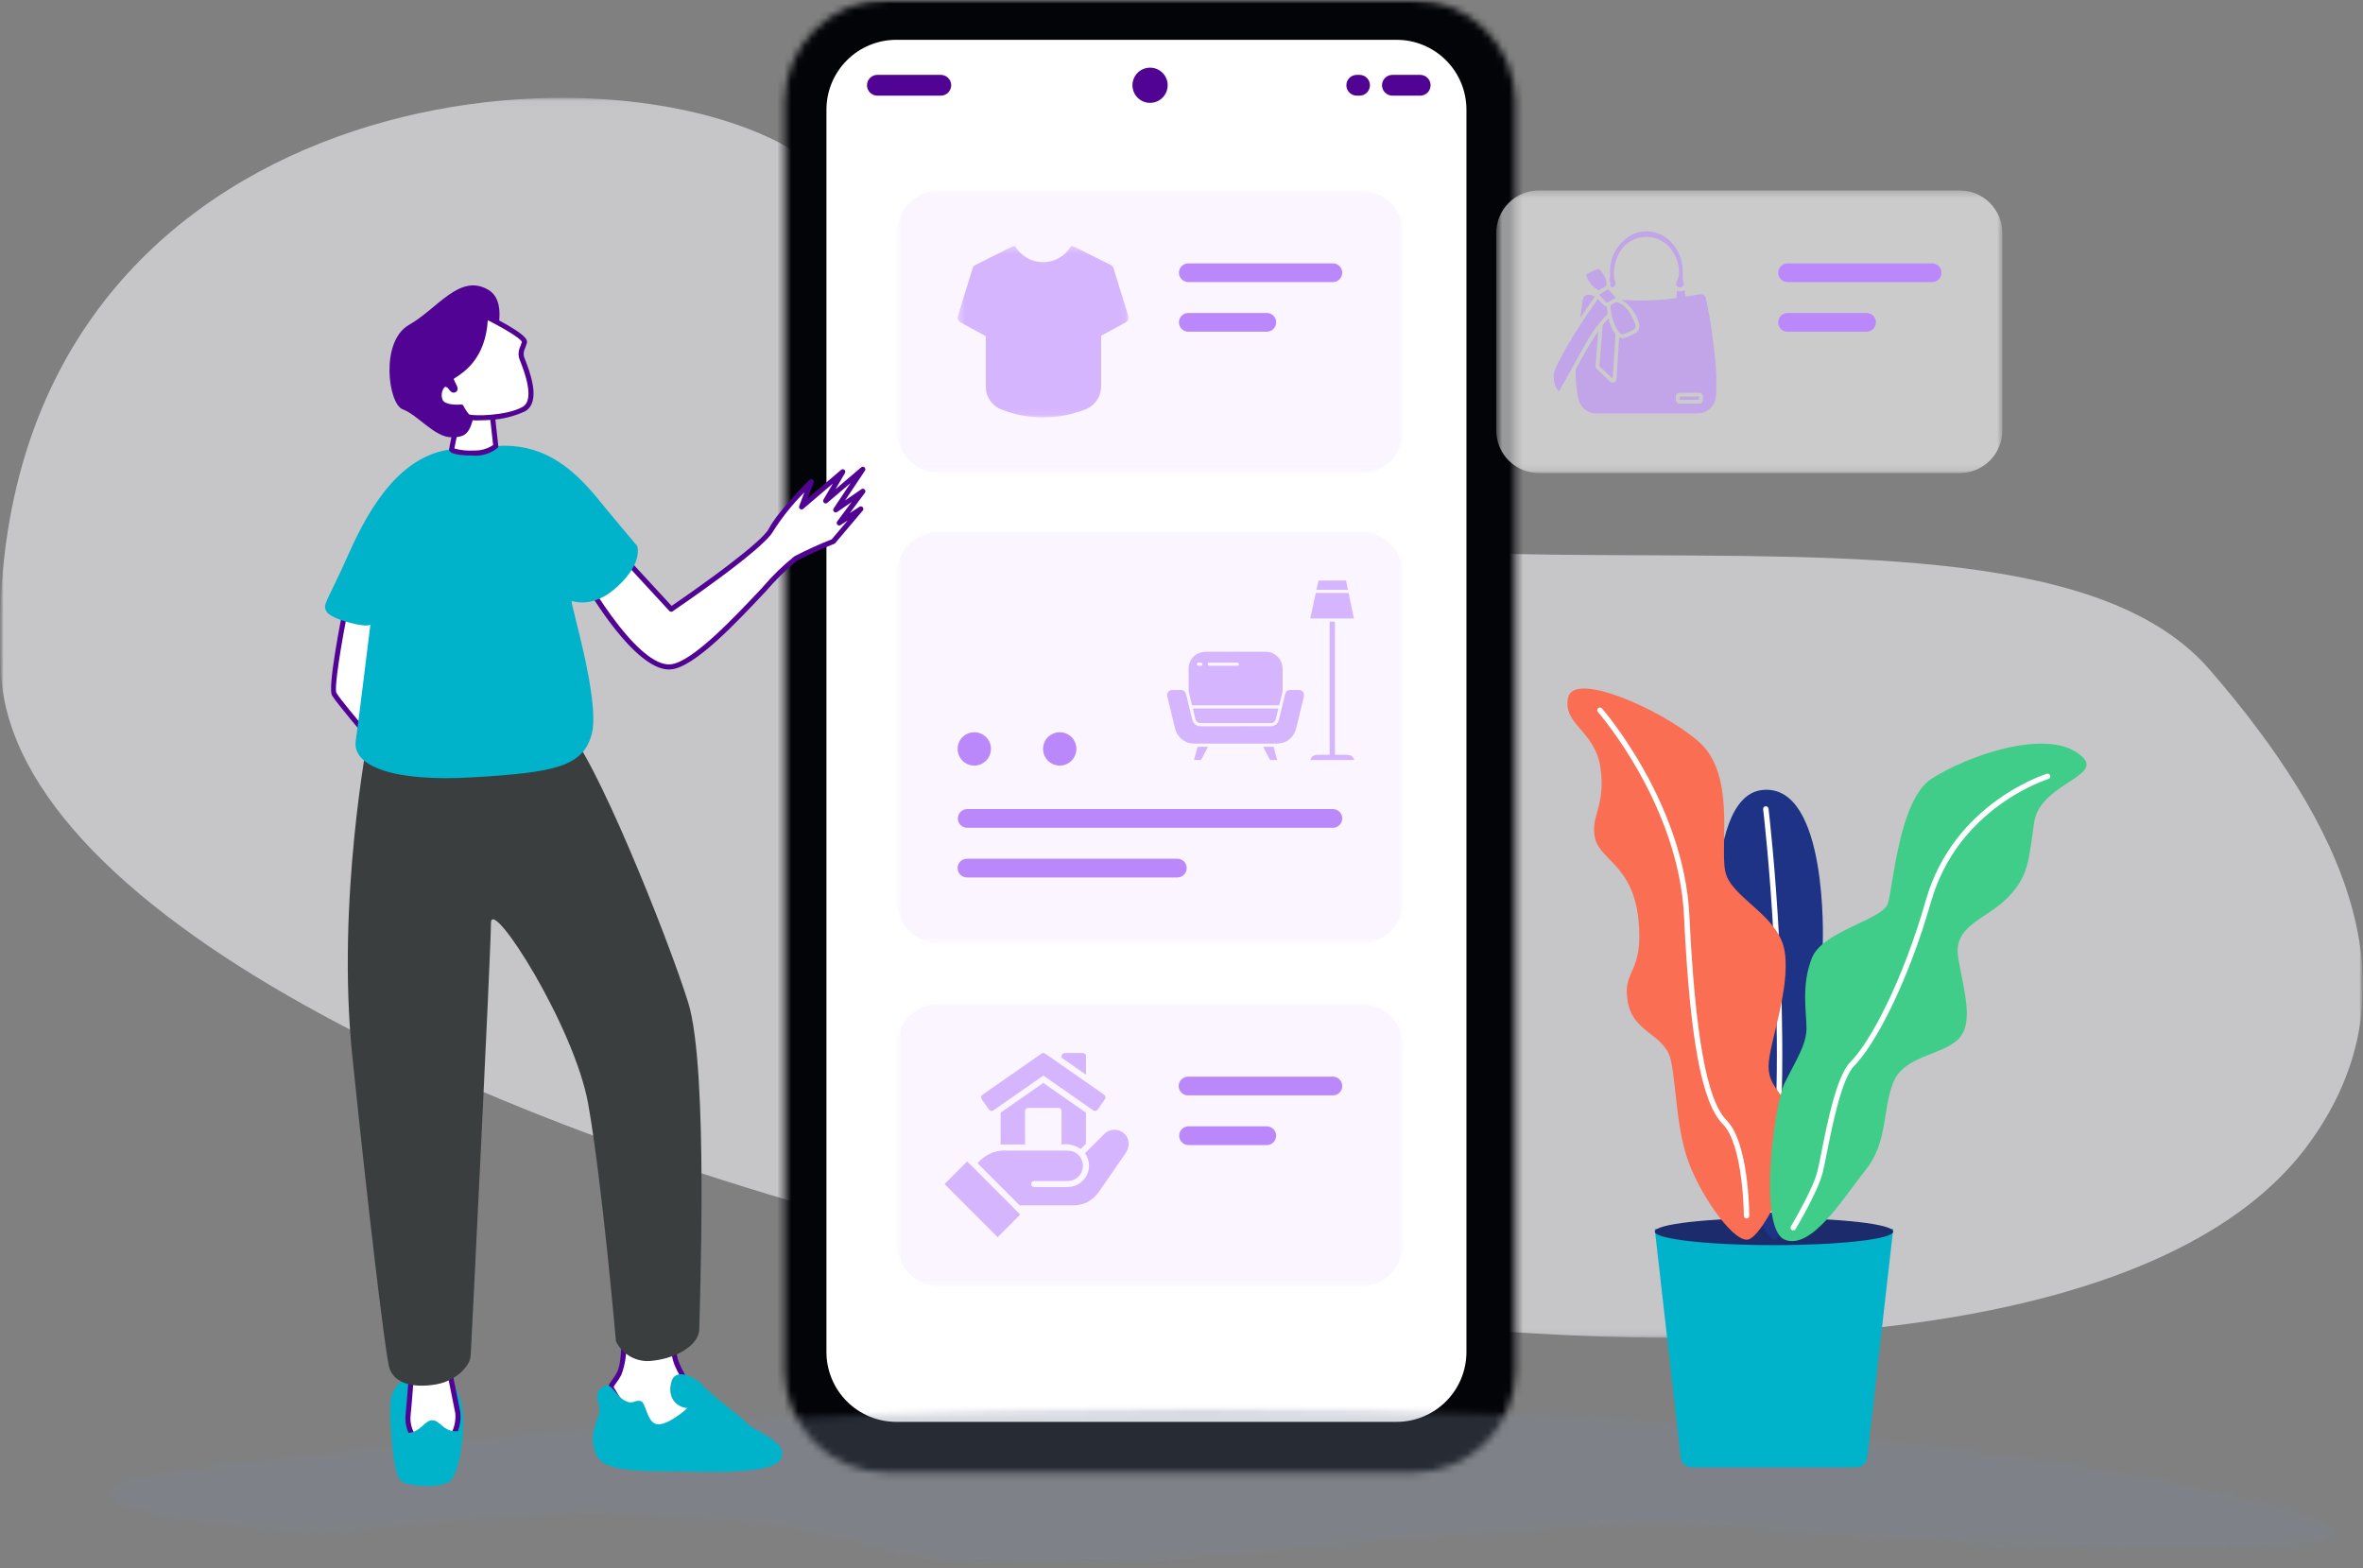 <svg width="339" height="225" viewBox="0 0 339 225" fill="none" xmlns="http://www.w3.org/2000/svg">
    <rect x="0" y="0" width="339" height="225" fill="#808080" stroke="none"/>
    <g clip-path="url(#clip0_3_4577)">
        <mask id="mask0_3_4577" style="mask-type:luminance" maskUnits="userSpaceOnUse" x="0" y="0"
            width="339" height="225">
            <path d="M339 0H0V224.415H339V0Z" fill="white" />
        </mask>
        <g mask="url(#mask0_3_4577)">
            <mask id="mask1_3_4577" style="mask-type:luminance" maskUnits="userSpaceOnUse" x="0"
                y="0" width="339" height="225">
                <path d="M338.999 0H0V224.415H338.999V0Z" fill="white" />
            </mask>
            <g mask="url(#mask1_3_4577)">
                <g opacity="0.59">
                    <mask id="mask2_3_4577" style="mask-type:luminance" maskUnits="userSpaceOnUse"
                        x="0" y="14" width="339" height="178">
                        <path d="M339 14.037H0V191.935H339V14.037Z" fill="white" />
                    </mask>
                    <g mask="url(#mask2_3_4577)">
                        <path
                            d="M0.133 96.449C-3.737 16.849 77.542 4.242 110.639 19.88C124.894 26.615 119.239 40.88 133.482 56.18C174.154 99.855 287.263 61.753 316.982 96.058C336.246 118.292 347.37 141.942 331.241 164.076C282.835 230.507 3.521 166.114 0.133 96.449Z"
                            fill="#F6F5FA" />
                    </g>
                </g>
            </g>
            <mask id="mask3_3_4577" style="mask-type:luminance" maskUnits="userSpaceOnUse" x="112"
                y="0" width="106" height="212">
                <path
                    d="M127.208 3.42052e-08C125.287 -0 123.386 0.378 121.611 1.113C119.837 1.848 118.225 2.925 116.867 4.283C115.509 5.641 114.431 7.254 113.697 9.028C112.962 10.803 112.584 12.704 112.584 14.625V196.633C112.584 200.512 114.125 204.231 116.867 206.974C119.61 209.716 123.329 211.257 127.208 211.257H202.769C204.69 211.258 206.591 210.88 208.366 210.145C210.14 209.41 211.753 208.333 213.111 206.975C214.469 205.617 215.546 204.004 216.281 202.23C217.016 200.455 217.394 198.554 217.393 196.633V14.624C217.393 10.745 215.852 7.026 213.11 4.283C210.367 1.541 206.647 3.42052e-08 202.769 3.42052e-08H127.208Z"
                    fill="white" />
            </mask>
            <g mask="url(#mask3_3_4577)">
                <path
                    d="M168.593 -52.187L7.204 98.384L161.298 263.549L322.687 112.978L168.593 -52.187Z"
                    fill="url(#paint0_linear_3_4577)" />
            </g>
            <mask id="mask4_3_4577" style="mask-type:luminance" maskUnits="userSpaceOnUse" x="0"
                y="0" width="339" height="225">
                <path d="M338.999 0H0V224.415H338.999V0Z" fill="white" />
            </mask>
            <g mask="url(#mask4_3_4577)">
                <path
                    d="M200.357 5.712H128.583C127.267 5.712 125.964 5.971 124.748 6.475C123.532 6.978 122.428 7.716 121.497 8.647C120.567 9.577 119.829 10.682 119.325 11.898C118.822 13.114 118.563 14.417 118.563 15.733V193.973C118.563 195.289 118.822 196.592 119.326 197.808C119.829 199.024 120.567 200.128 121.498 201.059C122.428 201.989 123.533 202.727 124.749 203.231C125.965 203.734 127.268 203.993 128.584 203.993H200.358C201.674 203.993 202.977 203.734 204.193 203.23C205.409 202.727 206.513 201.989 207.444 201.058C208.374 200.128 209.112 199.023 209.616 197.807C210.119 196.591 210.378 195.288 210.378 193.972V15.732C210.378 14.416 210.119 13.113 209.615 11.897C209.112 10.681 208.374 9.577 207.443 8.646C206.513 7.716 205.408 6.978 204.192 6.474C202.976 5.971 201.673 5.712 200.357 5.712Z"
                    fill="white" />
                <path
                    d="M134.97 13.723H125.87C125.475 13.723 125.095 13.566 124.816 13.286C124.536 13.007 124.379 12.627 124.379 12.232C124.379 11.837 124.536 11.457 124.816 11.178C125.095 10.898 125.475 10.741 125.87 10.741H134.97C135.365 10.741 135.745 10.898 136.024 11.178C136.304 11.457 136.461 11.837 136.461 12.232C136.461 12.627 136.304 13.007 136.024 13.286C135.745 13.566 135.365 13.723 134.97 13.723Z"
                    fill="#510394" />
                <path
                    d="M195.043 13.723H194.643C194.248 13.723 193.868 13.566 193.589 13.286C193.309 13.007 193.152 12.627 193.152 12.232C193.152 11.837 193.309 11.457 193.589 11.178C193.868 10.898 194.248 10.741 194.643 10.741H195.043C195.438 10.741 195.818 10.898 196.097 11.178C196.377 11.457 196.534 11.837 196.534 12.232C196.534 12.627 196.377 13.007 196.097 13.286C195.818 13.566 195.438 13.723 195.043 13.723Z"
                    fill="#510394" />
                <path
                    d="M203.744 13.723H199.757C199.362 13.723 198.982 13.566 198.703 13.286C198.423 13.007 198.266 12.627 198.266 12.232C198.266 11.837 198.423 11.457 198.703 11.178C198.982 10.898 199.362 10.741 199.757 10.741H203.744C204.139 10.741 204.519 10.898 204.798 11.178C205.078 11.457 205.235 11.837 205.235 12.232C205.235 12.627 205.078 13.007 204.798 13.286C204.519 13.566 204.139 13.723 203.744 13.723Z"
                    fill="#510394" />
                <path
                    d="M167.517 12.232C167.517 12.732 167.369 13.221 167.091 13.636C166.813 14.052 166.418 14.376 165.956 14.568C165.494 14.759 164.986 14.809 164.496 14.711C164.005 14.614 163.555 14.373 163.201 14.02C162.848 13.666 162.607 13.216 162.51 12.725C162.412 12.235 162.462 11.726 162.653 11.265C162.845 10.803 163.169 10.408 163.585 10.13C164 9.852 164.489 9.704 164.989 9.704C165.321 9.704 165.65 9.769 165.956 9.896C166.263 10.024 166.542 10.21 166.777 10.444C167.011 10.679 167.198 10.958 167.325 11.265C167.452 11.571 167.517 11.9 167.517 12.232Z"
                    fill="#510394" />
                <g opacity="0.3">
                    <mask id="mask5_3_4577" style="mask-type:luminance" maskUnits="userSpaceOnUse"
                        x="15" y="202" width="320" height="23">
                        <path d="M334.852 202.004H15.417V224.415H334.852V202.004Z" fill="white" />
                    </mask>
                    <g mask="url(#mask5_3_4577)">
                        <mask id="mask6_3_4577" style="mask-type:luminance"
                            maskUnits="userSpaceOnUse" x="15" y="202" width="320" height="23">
                            <path
                                d="M31.056 210.412C25.121 211.106 15.478 212.378 15.417 214.212C15.361 215.866 23.126 217.221 25.843 217.695C56.921 223.119 63.671 214.025 104.792 217.951C126.359 220.01 123.105 223.425 142.232 224.284C168.402 225.459 208.288 218.324 241.003 218.645C254.961 218.782 255.181 219.938 274.177 220.862C281.639 221.225 333.909 223.712 334.839 219.912C335.007 219.225 333.747 217.312 311.139 212.629C311.139 212.629 203.224 190.279 31.052 210.413"
                                fill="white" />
                        </mask>
                        <g mask="url(#mask6_3_4577)">
                            <path d="M335.007 190.278H15.361V225.459H335.007V190.278Z"
                                fill="url(#paint1_linear_3_4577)" />
                        </g>
                    </g>
                </g>
                <path
                    d="M89.477 192.586C89.477 192.586 89.559 195.686 88.823 197.08C88.087 198.474 87.434 198.755 87.761 199.245C88.088 199.735 91.219 205.845 94.324 205.272C95.549 204.937 96.687 204.343 97.662 203.529C98.636 202.715 99.424 201.701 99.971 200.555C100.053 199.861 96.465 196.501 96.707 193.444C96.807 192.144 89.477 192.586 89.477 192.586Z"
                    fill="white" />
                <path
                    d="M93.906 205.672C92.006 205.672 89.906 203.679 87.629 199.737C87.546 199.593 87.488 199.492 87.457 199.445C87.117 198.935 87.413 198.532 87.757 198.066C88.036 197.7 88.285 197.313 88.502 196.907C89.184 195.619 89.114 192.623 89.113 192.593C89.111 192.499 89.145 192.407 89.209 192.337C89.272 192.268 89.361 192.226 89.455 192.22C90.515 192.155 95.855 191.886 96.855 192.9C96.931 192.973 96.991 193.062 97.028 193.16C97.066 193.259 97.082 193.365 97.074 193.47C96.922 195.392 98.432 197.504 99.432 198.902C100.089 199.821 100.378 200.242 100.332 200.595C100.221 201.538 97.532 205.049 94.389 205.627C94.23 205.656 94.068 205.671 93.906 205.671M89.843 192.927C89.893 194.399 89.655 195.866 89.143 197.247C88.91 197.684 88.642 198.101 88.343 198.496C88.021 198.934 88.019 198.973 88.064 199.04C88.109 199.107 88.164 199.208 88.264 199.372C89.843 202.112 92.164 205.296 94.264 204.91C97.125 204.383 99.5 201.153 99.613 200.526C99.397 200.101 99.138 199.699 98.842 199.326C97.781 197.842 96.177 195.6 96.351 193.412C96.126 192.98 93.131 192.754 89.851 192.927"
                    fill="#510394" />
                <path
                    d="M61.627 196.408C59.142 196.494 56.321 198.632 56.05 200.74C55.779 202.848 56.275 211.749 57.626 212.559C58.977 213.369 63.194 213.478 64.492 212.559C65.79 211.64 66.66 206.197 66.439 203.02C66.218 199.843 64.384 196.313 61.627 196.408Z"
                    fill="#00B2CA" />
                <path
                    d="M59.021 197.238C59.021 197.238 58.744 201.113 58.537 203.051C58.33 204.989 59.575 207.895 62.481 207.618C65.387 207.341 65.891 203.763 65.681 202.667C65.311 200.773 64.422 196.408 64.422 196.408L59.021 197.238Z"
                    fill="white" />
                <path
                    d="M62.103 208.001C61.619 208.007 61.139 207.915 60.692 207.73C60.245 207.545 59.841 207.271 59.503 206.925C59.021 206.402 58.654 205.783 58.425 205.11C58.197 204.436 58.113 203.721 58.178 203.013C58.378 201.104 58.659 197.252 58.661 197.213C58.667 197.131 58.7 197.053 58.757 196.992C58.812 196.931 58.887 196.891 58.969 196.879L64.369 196.049C64.461 196.035 64.556 196.056 64.633 196.11C64.709 196.163 64.763 196.244 64.781 196.336C64.79 196.38 65.675 200.724 66.04 202.598C66.2 203.994 65.844 205.401 65.04 206.553C64.749 206.96 64.373 207.298 63.938 207.545C63.503 207.791 63.019 207.94 62.521 207.981C62.382 207.994 62.244 208.001 62.109 208.001M59.363 197.559C59.294 198.497 59.071 201.481 58.899 203.095C58.843 203.696 58.913 204.303 59.105 204.875C59.298 205.447 59.609 205.973 60.017 206.418C60.329 206.737 60.71 206.98 61.132 207.126C61.554 207.272 62.004 207.319 62.446 207.261C62.842 207.227 63.226 207.108 63.571 206.911C63.917 206.715 64.215 206.445 64.446 206.122C65.123 205.132 65.431 203.936 65.315 202.742C65.01 201.178 64.343 197.89 64.126 196.826L59.363 197.559Z"
                    fill="#510394" />
                <path
                    d="M52.819 105.629C52.819 105.629 48.249 129.187 50.533 151.401C52.817 173.615 55.162 193.124 55.78 195.949C56.398 198.774 59.841 199.127 62.666 198.597C65.491 198.067 67.433 195.949 67.521 194.536C67.609 193.123 70.432 136.398 70.432 132.436C70.432 128.474 82.388 147.209 84.38 158.368C86.372 169.527 88.365 192.442 88.365 192.442C88.829 193.39 89.579 194.168 90.508 194.668C91.437 195.169 92.499 195.366 93.546 195.232C97.332 194.832 100.321 192.841 100.321 190.649C100.321 188.457 101.716 153.387 98.727 143.822C95.738 134.257 84.978 107.556 81.192 104.567C77.406 101.578 52.82 105.624 52.82 105.624"
                    fill="#3A3E3F" />
                <path
                    d="M49.752 86.525C49.752 86.525 47.315 98.475 47.944 99.575C48.573 100.675 52.818 105.628 52.818 105.628L55.805 87.468L49.752 86.525Z"
                    fill="white" />
                <path
                    d="M52.819 105.993C52.767 105.993 52.715 105.982 52.667 105.96C52.62 105.938 52.577 105.906 52.543 105.866C52.369 105.666 48.268 100.874 47.629 99.756C46.99 98.638 48.818 89.287 49.397 86.456C49.416 86.364 49.469 86.283 49.546 86.23C49.623 86.176 49.717 86.154 49.81 86.169L55.863 87.112C55.91 87.12 55.956 87.137 55.996 87.162C56.037 87.187 56.072 87.221 56.1 87.259C56.128 87.298 56.148 87.342 56.158 87.389C56.169 87.436 56.171 87.484 56.163 87.531L53.176 105.691C53.165 105.759 53.134 105.823 53.088 105.875C53.042 105.926 52.982 105.963 52.915 105.982C52.883 105.991 52.849 105.996 52.815 105.996M50.037 86.942C48.893 92.605 47.927 98.731 48.258 99.4C48.734 100.233 51.441 103.452 52.583 104.8L55.383 87.777L50.037 86.942Z"
                    fill="#510394" />
                <path
                    d="M89.457 79.994L96.292 87.405C96.292 87.405 109.243 78.627 110.613 76.034C111.983 73.441 116.369 69.127 116.369 69.127L115.002 72.727L120.902 67.691L118.456 71.864L123.78 67.331L119.895 73.159L123.78 70.497L120.398 75.03L123.492 73.015L119.535 77.692C117.692 78.409 115.889 79.225 114.135 80.138C111.905 81.361 101.041 95.247 96.22 95.679C91.399 96.111 84.42 84.023 84.42 84.023L89.457 79.994Z"
                    fill="white" />
                <path
                    d="M95.972 96.053C91.005 96.053 84.39 84.697 84.105 84.204C84.061 84.129 84.046 84.04 84.063 83.954C84.079 83.869 84.125 83.791 84.193 83.737L89.23 79.708C89.302 79.65 89.393 79.622 89.485 79.629C89.577 79.636 89.662 79.677 89.725 79.745L96.348 86.925C100.871 83.847 109.261 77.812 110.289 75.865C111.667 73.255 115.93 69.046 116.112 68.865C116.171 68.804 116.249 68.765 116.333 68.755C116.417 68.746 116.502 68.765 116.573 68.811C116.644 68.858 116.697 68.927 116.722 69.008C116.747 69.088 116.744 69.175 116.712 69.254L115.85 71.522L120.668 67.409C120.733 67.353 120.817 67.321 120.903 67.321C120.989 67.32 121.073 67.35 121.139 67.406C121.205 67.461 121.25 67.538 121.264 67.623C121.279 67.708 121.263 67.796 121.219 67.87L119.861 70.187L123.547 67.049C123.614 66.992 123.699 66.961 123.787 66.962C123.875 66.963 123.959 66.996 124.025 67.054C124.091 67.112 124.133 67.192 124.144 67.279C124.155 67.367 124.135 67.455 124.086 67.528L121.245 71.79L123.578 70.19C123.649 70.139 123.736 70.116 123.823 70.124C123.909 70.132 123.991 70.171 124.051 70.234C124.112 70.296 124.148 70.379 124.153 70.466C124.158 70.553 124.131 70.639 124.078 70.708L121.919 73.608L123.301 72.708C123.374 72.661 123.462 72.641 123.548 72.653C123.635 72.665 123.714 72.708 123.771 72.773C123.829 72.839 123.861 72.922 123.862 73.01C123.863 73.097 123.833 73.181 123.777 73.248L119.82 77.925C119.78 77.97 119.73 78.004 119.673 78.025C117.847 78.737 116.06 79.546 114.321 80.451C112.723 81.776 111.241 83.234 109.891 84.811C105.559 89.421 99.626 95.734 96.264 96.035C96.171 96.043 96.077 96.047 95.983 96.047M84.895 84.109C86.081 86.081 87.386 87.979 88.803 89.792C91.792 93.57 94.346 95.484 96.188 95.315C99.275 95.039 105.338 88.587 109.35 84.315C110.739 82.671 112.283 81.164 113.961 79.815C115.7 78.908 117.487 78.096 119.314 77.382L121.608 74.67L120.594 75.33C120.522 75.377 120.436 75.398 120.351 75.388C120.266 75.377 120.187 75.338 120.128 75.275C120.07 75.213 120.035 75.131 120.03 75.046C120.026 74.96 120.051 74.876 120.103 74.807L122.173 72.032L120.097 73.455C120.027 73.502 119.944 73.524 119.86 73.516C119.776 73.508 119.698 73.472 119.638 73.413C119.578 73.354 119.54 73.276 119.531 73.193C119.522 73.109 119.542 73.025 119.588 72.955L122.027 69.296L118.688 72.139C118.623 72.195 118.539 72.227 118.453 72.227C118.367 72.228 118.283 72.198 118.217 72.142C118.15 72.087 118.106 72.01 118.092 71.925C118.077 71.84 118.093 71.752 118.137 71.678L119.491 69.368L115.234 73.002C115.173 73.055 115.095 73.085 115.014 73.089C114.934 73.093 114.854 73.07 114.788 73.023C114.721 72.977 114.673 72.909 114.649 72.832C114.625 72.755 114.628 72.672 114.657 72.596L115.403 70.634C113.711 72.32 112.212 74.189 110.931 76.205C109.537 78.845 97.031 87.344 96.495 87.705C96.423 87.754 96.336 87.775 96.249 87.766C96.162 87.756 96.082 87.715 96.023 87.651L89.418 80.49L84.895 84.109Z"
                    fill="#510394" />
                <path
                    d="M64.791 64.457C57.673 65.319 53.232 72.235 50.034 79.431C46.836 86.627 46.234 86.631 46.834 87.731C47.434 88.831 52.434 90.131 53.134 89.631C53.134 89.631 51.534 102.723 51.034 106.32C50.534 109.917 56.401 112.22 67.958 111.52C79.515 110.82 83.713 110.02 84.912 105.22C86.111 100.42 81.712 86.232 82.012 86.232C82.312 86.232 85.112 87.432 88.712 84.032C92.312 80.632 91.412 78.332 91.412 78.332C91.412 78.332 87.742 73.996 85.912 71.732C81.757 66.591 77.459 63.538 71.126 63.996L64.791 64.457Z"
                    fill="#00B2CA" />
                <path
                    d="M70.438 57.822L71.125 64.003C70.219 64.72 69.078 65.074 67.925 64.995C65.712 64.995 64.796 64.695 64.796 64.461C64.796 64.227 66.322 57.135 66.322 57.135L70.438 57.822Z"
                    fill="white" />
                <path
                    d="M67.92 65.359C64.427 65.359 64.427 64.683 64.427 64.459C64.427 64.235 65.388 59.721 65.961 57.059C65.981 56.968 66.035 56.887 66.112 56.834C66.19 56.782 66.285 56.761 66.377 56.776L70.498 57.463C70.576 57.477 70.647 57.515 70.701 57.572C70.755 57.63 70.789 57.704 70.798 57.782L71.485 63.963C71.492 64.017 71.487 64.073 71.469 64.124C71.452 64.177 71.423 64.224 71.385 64.263C70.411 65.053 69.174 65.446 67.923 65.363M65.181 64.342C66.072 64.593 66.999 64.692 67.923 64.634C68.923 64.678 69.911 64.404 70.744 63.85L70.109 58.138L66.603 57.554C66.061 60.076 65.323 63.554 65.181 64.341"
                    fill="#510394" />
                <path
                    d="M68.131 59.089C67.419 62.054 67.012 62.776 64.676 62.733C62.34 62.69 59.857 59.482 57.776 58.727C55.695 57.972 54.5 48.995 58.665 46.619C62.83 44.243 65.931 39.184 70.04 41.569C74.149 43.954 69.249 53.686 68.412 54.587C67.575 55.488 68.126 59.087 68.126 59.087"
                    fill="#510394" />
                <path
                    d="M69.64 45.361C69.64 45.361 75.509 48.208 75.234 49.116C74.959 50.024 74.593 50.536 74.811 51.24C75.029 51.944 77.543 57.332 75.142 58.685C72.741 60.038 67.495 60.138 67.057 59.716C66.704 59.315 66.406 58.868 66.17 58.389C66.17 58.389 63.531 58.651 63.136 57.422C62.741 56.193 63.374 54.99 64.036 55.132C64.698 55.274 64.777 56.106 65.195 55.932C65.613 55.758 64.514 54.557 64.762 54.154C65.01 53.751 69.475 52.17 69.642 45.362"
                    fill="white" />
                <path
                    d="M68.749 60.304C68.084 60.374 67.412 60.263 66.805 59.983C66.471 59.619 66.186 59.213 65.959 58.774C65.216 58.813 63.196 58.801 62.79 57.537C62.649 57.137 62.61 56.709 62.675 56.29C62.74 55.871 62.908 55.475 63.164 55.137C63.276 54.998 63.422 54.892 63.589 54.83C63.755 54.767 63.936 54.751 64.111 54.782C64.27 54.818 64.421 54.886 64.553 54.982C64.454 54.836 64.393 54.667 64.376 54.492C64.358 54.316 64.385 54.139 64.453 53.976C64.596 53.801 64.775 53.659 64.977 53.558C66.117 52.828 69.145 50.888 69.277 45.365C69.278 45.304 69.295 45.244 69.326 45.192C69.356 45.139 69.399 45.094 69.451 45.063C69.503 45.031 69.563 45.013 69.624 45.01C69.684 45.007 69.745 45.019 69.8 45.046C69.815 45.053 71.3 45.773 72.723 46.595C75.309 48.085 75.737 48.727 75.584 49.234C75.507 49.487 75.424 49.711 75.35 49.909C75.144 50.286 75.077 50.723 75.161 51.144C75.184 51.217 75.245 51.373 75.322 51.571C75.974 53.239 77.707 57.671 75.322 59.014C73.772 59.731 72.1 60.147 70.395 60.24C70.243 60.253 69.517 60.311 68.75 60.311M67.295 59.45C67.846 59.717 72.662 59.677 74.964 58.379C76.797 57.347 75.176 53.199 74.643 51.836C74.557 51.617 74.495 51.459 74.465 51.36C74.323 50.786 74.394 50.18 74.665 49.654C74.735 49.467 74.807 49.275 74.874 49.054C74.699 48.554 72.31 47.11 69.98 45.943C69.649 51.422 66.555 53.405 65.366 54.166C65.266 54.231 65.154 54.302 65.09 54.348C65.155 54.554 65.242 54.752 65.348 54.94C65.548 55.34 65.729 55.68 65.618 55.98C65.594 56.047 65.556 56.109 65.507 56.161C65.457 56.212 65.397 56.253 65.331 56.28C64.863 56.473 64.571 56.089 64.414 55.88C64.313 55.701 64.15 55.565 63.957 55.497C63.857 55.476 63.757 55.57 63.702 55.628C63.531 55.871 63.421 56.152 63.383 56.447C63.344 56.742 63.378 57.041 63.482 57.32C63.73 58.093 65.525 58.096 66.133 58.037C66.206 58.03 66.28 58.045 66.345 58.081C66.409 58.117 66.462 58.171 66.495 58.237C66.709 58.673 66.978 59.08 67.295 59.448"
                    fill="#510394" />
                <path
                    d="M86.809 198.804C84.618 199.781 86.387 201.414 85.924 202.89C85.461 204.366 84.448 206.09 85.545 208.708C86.642 211.326 92.558 211.051 97.901 211.121C103.244 211.191 111.117 211.473 112.101 209.153C113.085 206.833 108.094 205.287 107.18 204.232C106.266 203.177 101.81 199.957 100.855 198.803C99.9 197.649 96.886 196.033 96.299 198.311C95.712 200.589 97.088 201.911 98.641 202.022C98.641 202.022 95.821 204.557 94.278 204.337C92.735 204.117 92.735 201.137 91.853 200.993C90.971 200.849 90.753 201.581 89.575 200.919C88.397 200.257 87.684 198.413 86.81 198.802"
                    fill="#00B2CA" />
                <path
                    d="M62.01 203.762C60.924 203.762 60.336 205.496 58.51 205.583C56.684 205.67 59.342 209.019 61.865 208.932C64.388 208.845 67.514 205.31 65.411 205.332C63.547 205.354 63.111 203.759 62.011 203.759"
                    fill="#00B2CA" />
                <path
                    d="M266.323 210.518H242.669C242.287 210.518 241.918 210.377 241.634 210.123C241.349 209.869 241.167 209.519 241.124 209.139L237.393 176.307H271.604L267.873 209.136C267.83 209.516 267.648 209.866 267.363 210.12C267.078 210.374 266.71 210.515 266.328 210.515"
                    fill="#00B2CA" />
                <path
                    d="M271.603 176.696C271.603 177.77 263.945 178.64 254.503 178.64C245.061 178.64 237.397 177.77 237.397 176.696C237.397 175.622 245.055 174.752 254.503 174.752C263.951 174.752 271.603 175.622 271.603 176.696Z"
                    fill="#1C2B6B" />
                <path
                    d="M252.946 113.328C243.616 114.105 246.726 142.096 246.726 142.096C249.059 166.196 252.169 177.085 254.501 177.862C256.833 178.639 261.501 143.651 261.501 135.098C261.501 135.098 262.278 112.55 252.948 113.327"
                    fill="#1E3286" />
                <path
                    d="M254.107 173.975H254.059C253.957 173.963 253.863 173.91 253.8 173.829C253.736 173.748 253.708 173.644 253.72 173.542C256.788 148.223 252.981 116.417 252.942 116.099C252.933 115.998 252.963 115.898 253.026 115.819C253.09 115.74 253.182 115.689 253.282 115.677C253.383 115.664 253.484 115.692 253.565 115.753C253.645 115.814 253.699 115.905 253.714 116.005C253.753 116.324 257.572 148.224 254.491 173.635C254.48 173.729 254.434 173.816 254.363 173.879C254.292 173.942 254.201 173.977 254.106 173.977"
                    fill="white" />
                <path
                    d="M224.953 100.105C224.176 103.993 228.841 104.77 229.618 110.213C230.395 115.656 228.063 117.213 228.841 120.321C229.619 123.429 234.284 124.208 235.061 131.984C235.838 139.76 232.728 138.984 233.506 143.647C234.284 148.31 238.949 148.312 239.726 152.2C240.503 156.088 240.504 161.53 242.059 166.2C243.614 170.87 248.279 177.863 250.612 177.863C252.945 177.863 259.165 164.645 257.612 160.758C256.059 156.871 253.724 156.093 253.724 152.983C253.724 149.873 256.834 142.098 256.057 136.655C255.28 131.212 248.282 128.88 247.504 124.992C246.726 121.104 249.059 110.992 243.616 106.331C238.173 101.67 225.733 96.223 224.955 100.111"
                    fill="#FA6E53" />
                <path
                    d="M298.822 108.662C301.571 111.411 292.602 112.55 291.822 117.992C291.042 123.434 291.045 125.767 287.934 128.877C284.823 131.987 280.159 132.764 280.934 137.43C281.709 142.096 283.267 146.76 280.934 149.093C278.601 151.426 273.159 151.426 271.604 155.313C270.049 159.2 270.827 163.866 267.717 167.753C264.607 171.64 259.942 179.416 256.054 177.861C252.166 176.306 254.499 158.423 256.054 155.313C257.609 152.203 259.164 149.87 259.164 147.538C259.164 145.206 258.387 141.318 259.941 137.43C261.495 133.542 270.049 131.987 270.826 129.655C271.603 127.323 272.381 114.882 277.046 111.772C281.711 108.662 294.146 103.997 298.817 108.662"
                    fill="#40CD8A" />
                <path
                    d="M257.263 176.529C257.194 176.529 257.126 176.511 257.067 176.476C257.007 176.442 256.958 176.392 256.924 176.332C256.89 176.272 256.873 176.204 256.874 176.135C256.875 176.066 256.894 175.999 256.93 175.94C256.961 175.888 260.076 170.681 260.73 168.049C260.899 167.371 261.104 166.349 261.34 165.155C262.199 160.839 263.498 154.316 265.497 152.318C268.397 149.418 273.035 140.531 276.284 129.16C280.284 115.15 293.519 111.051 293.652 111.011C293.75 110.985 293.854 110.998 293.942 111.047C294.031 111.097 294.096 111.178 294.125 111.275C294.154 111.372 294.144 111.477 294.098 111.566C294.051 111.656 293.971 111.724 293.875 111.756C293.746 111.795 280.915 115.783 277.032 129.373C273.747 140.873 269.019 149.895 266.048 152.867C264.216 154.699 262.894 161.339 262.104 165.307C261.865 166.507 261.659 167.541 261.485 168.237C260.799 170.981 257.724 176.122 257.593 176.337C257.559 176.395 257.51 176.442 257.451 176.476C257.393 176.509 257.327 176.526 257.26 176.526"
                    fill="white" />
                <path
                    d="M250.567 174.827C250.464 174.827 250.365 174.786 250.292 174.713C250.219 174.641 250.178 174.542 250.178 174.439C250.178 174.339 250.111 164.239 247.15 161.273C244.15 158.273 242.432 149.073 241.594 131.473C240.832 115.473 229.366 102.297 229.25 102.165C229.214 102.127 229.185 102.082 229.166 102.033C229.148 101.984 229.139 101.932 229.141 101.879C229.144 101.827 229.156 101.775 229.179 101.728C229.201 101.68 229.233 101.638 229.273 101.603C229.312 101.569 229.358 101.542 229.408 101.526C229.458 101.509 229.511 101.503 229.563 101.507C229.615 101.512 229.666 101.527 229.713 101.552C229.759 101.576 229.8 101.61 229.833 101.651C229.951 101.784 241.595 115.159 242.37 131.435C243.188 148.599 244.881 157.906 247.7 160.724C250.887 163.911 250.954 174.009 250.956 174.437C250.956 174.54 250.916 174.639 250.843 174.712C250.771 174.785 250.672 174.826 250.569 174.827H250.567Z"
                    fill="white" />
                <g opacity="0.59">
                    <mask id="mask7_3_4577" style="mask-type:luminance" maskUnits="userSpaceOnUse"
                        x="128" y="76" width="74" height="60">
                        <path d="M201.296 76.257H128.681V135.388H201.296V76.257Z" fill="white" />
                    </mask>
                    <g mask="url(#mask7_3_4577)">
                        <path
                            d="M195.174 135.386H134.802C133.179 135.386 131.622 134.741 130.474 133.593C129.326 132.445 128.681 130.888 128.681 129.265V82.379C128.681 80.756 129.326 79.199 130.474 78.05C131.622 76.903 133.178 76.257 134.802 76.257H195.174C196.798 76.257 198.355 76.902 199.503 78.05C200.651 79.198 201.296 80.755 201.296 82.379V129.266C201.296 130.89 200.651 132.447 199.503 133.595C198.355 134.743 196.798 135.388 195.174 135.388"
                            fill="#F6EEFF" />
                    </g>
                </g>
                <g opacity="0.59">
                    <mask id="mask8_3_4577" style="mask-type:luminance" maskUnits="userSpaceOnUse"
                        x="128" y="27" width="74" height="41">
                        <path d="M201.296 27.32H128.681V67.869H201.296V27.32Z" fill="white" />
                    </mask>
                    <g mask="url(#mask8_3_4577)">
                        <path
                            d="M195.174 67.869H134.802C133.179 67.869 131.622 67.224 130.474 66.076C129.326 64.928 128.681 63.371 128.681 61.748V33.442C128.681 31.819 129.326 30.262 130.474 29.113C131.622 27.965 133.178 27.32 134.802 27.32H195.174C196.798 27.32 198.355 27.965 199.503 29.113C200.651 30.261 201.296 31.818 201.296 33.442V61.748C201.296 63.372 200.651 64.929 199.503 66.077C198.355 67.225 196.798 67.87 195.174 67.87"
                            fill="#F6EEFF" />
                    </g>
                </g>
                <g opacity="0.59">
                    <mask id="mask9_3_4577" style="mask-type:luminance" maskUnits="userSpaceOnUse"
                        x="128" y="144" width="74" height="41">
                        <path d="M201.296 144.005H128.681V184.554H201.296V144.005Z" fill="white" />
                    </mask>
                    <g mask="url(#mask9_3_4577)">
                        <path
                            d="M195.174 184.554H134.802C133.179 184.554 131.622 183.909 130.474 182.761C129.326 181.613 128.681 180.056 128.681 178.433V150.127C128.681 148.503 129.326 146.946 130.474 145.798C131.622 144.65 133.178 144.005 134.802 144.005H195.174C196.798 144.005 198.355 144.65 199.503 145.798C200.651 146.946 201.296 148.503 201.296 150.127V178.433C201.296 180.057 200.651 181.614 199.503 182.762C198.355 183.91 196.798 184.555 195.174 184.555"
                            fill="#F6EEFF" />
                    </g>
                </g>
                <g opacity="0.59">
                    <mask id="mask10_3_4577" style="mask-type:luminance" maskUnits="userSpaceOnUse"
                        x="137" y="35" width="25" height="25">
                        <path d="M161.909 35.297H137.38V59.892H161.909V35.297Z" fill="white" />
                    </mask>
                    <g mask="url(#mask10_3_4577)">
                        <path
                            d="M161.876 45.375L159.741 38.464C159.712 38.37 159.665 38.283 159.601 38.208C159.538 38.133 159.46 38.072 159.372 38.028L154.072 35.377C153.957 35.32 153.828 35.294 153.699 35.303H153.668C153.258 36.008 152.671 36.593 151.964 37C151.257 37.407 150.456 37.621 149.641 37.621C148.825 37.621 148.024 37.407 147.317 37C146.61 36.593 146.023 36.008 145.613 35.303H145.587C145.458 35.294 145.33 35.32 145.214 35.377L139.914 38.028C139.826 38.072 139.748 38.133 139.685 38.208C139.622 38.283 139.574 38.37 139.545 38.464L137.41 45.375C137.36 45.536 137.368 45.709 137.431 45.865C137.495 46.021 137.61 46.15 137.758 46.23L141.419 48.219V55.459C141.415 56.168 141.627 56.861 142.025 57.448C142.423 58.034 142.989 58.486 143.649 58.745C145.558 59.497 147.591 59.887 149.643 59.895C151.721 59.884 153.78 59.491 155.717 58.737C156.379 58.476 156.947 58.023 157.349 57.435C157.75 56.848 157.966 56.154 157.969 55.442V48.163L161.527 46.229C161.675 46.149 161.79 46.02 161.854 45.864C161.917 45.708 161.925 45.535 161.875 45.374"
                            fill="#BB88FC" />
                    </g>
                </g>
                <path
                    d="M191.254 40.47H170.477C170.121 40.47 169.779 40.328 169.527 40.077C169.275 39.825 169.133 39.483 169.133 39.127C169.133 38.77 169.275 38.428 169.527 38.177C169.779 37.925 170.121 37.783 170.477 37.783H191.253C191.603 37.793 191.935 37.938 192.18 38.189C192.424 38.44 192.56 38.776 192.56 39.127C192.56 39.477 192.424 39.813 192.18 40.064C191.935 40.315 191.603 40.461 191.253 40.47"
                    fill="#BB88FC" />
                <path
                    d="M181.773 47.59H170.473C170.117 47.59 169.775 47.449 169.523 47.197C169.271 46.945 169.13 46.603 169.13 46.247C169.13 45.89 169.271 45.548 169.523 45.297C169.775 45.045 170.117 44.903 170.473 44.903H181.773C182.123 44.913 182.455 45.058 182.7 45.309C182.944 45.56 183.08 45.897 183.08 46.247C183.08 46.597 182.944 46.933 182.7 47.184C182.455 47.435 182.123 47.581 181.773 47.59Z"
                    fill="#BB88FC" />
                <path
                    d="M191.254 157.154H170.477C170.297 157.159 170.119 157.128 169.952 157.063C169.784 156.997 169.632 156.899 169.503 156.774C169.374 156.649 169.272 156.499 169.202 156.333C169.132 156.168 169.096 155.99 169.096 155.811C169.096 155.631 169.132 155.453 169.202 155.288C169.272 155.122 169.374 154.973 169.503 154.847C169.632 154.722 169.784 154.624 169.952 154.559C170.119 154.493 170.297 154.462 170.477 154.467H191.253C191.603 154.477 191.935 154.622 192.18 154.873C192.424 155.124 192.56 155.46 192.56 155.811C192.56 156.161 192.424 156.497 192.18 156.748C191.935 156.999 191.603 157.145 191.253 157.154"
                    fill="#BB88FC" />
                <path
                    d="M181.773 164.28H170.473C170.123 164.27 169.791 164.125 169.546 163.874C169.302 163.623 169.166 163.287 169.166 162.937C169.166 162.586 169.302 162.25 169.546 161.999C169.791 161.748 170.123 161.603 170.473 161.593H181.773C182.123 161.603 182.455 161.748 182.7 161.999C182.944 162.25 183.08 162.586 183.08 162.937C183.08 163.287 182.944 163.623 182.7 163.874C182.455 164.125 182.123 164.27 181.773 164.28Z"
                    fill="#BB88FC" />
                <path
                    d="M191.254 118.763H138.723C138.373 118.754 138.041 118.608 137.796 118.357C137.552 118.106 137.416 117.77 137.416 117.42C137.416 117.069 137.552 116.733 137.796 116.482C138.041 116.231 138.373 116.086 138.723 116.076H191.254C191.604 116.086 191.936 116.231 192.181 116.482C192.425 116.733 192.561 117.069 192.561 117.42C192.561 117.77 192.425 118.106 192.181 118.357C191.936 118.608 191.604 118.754 191.254 118.763Z"
                    fill="#BB88FC" />
                <path
                    d="M168.942 125.888H138.723C138.367 125.888 138.025 125.746 137.773 125.495C137.521 125.243 137.379 124.901 137.379 124.545C137.379 124.188 137.521 123.846 137.773 123.595C138.025 123.343 138.367 123.201 138.723 123.201H168.942C169.292 123.211 169.624 123.356 169.869 123.607C170.113 123.858 170.249 124.194 170.249 124.545C170.249 124.895 170.113 125.231 169.869 125.482C169.624 125.733 169.292 125.878 168.942 125.888Z"
                    fill="#BB88FC" />
                <path
                    d="M142.164 107.446C142.164 107.919 142.024 108.382 141.761 108.775C141.498 109.168 141.124 109.475 140.687 109.656C140.25 109.837 139.769 109.884 139.305 109.792C138.841 109.7 138.415 109.472 138.081 109.137C137.746 108.803 137.518 108.377 137.426 107.913C137.334 107.449 137.381 106.968 137.562 106.531C137.743 106.094 138.05 105.72 138.443 105.457C138.836 105.194 139.299 105.054 139.772 105.054C140.406 105.054 141.015 105.306 141.463 105.755C141.912 106.203 142.164 106.812 142.164 107.446Z"
                    fill="#BB88FC" />
                <path
                    d="M154.422 107.446C154.422 107.919 154.282 108.382 154.019 108.775C153.756 109.168 153.382 109.475 152.945 109.656C152.508 109.837 152.027 109.884 151.563 109.792C151.099 109.7 150.673 109.472 150.339 109.137C150.004 108.803 149.776 108.377 149.684 107.913C149.592 107.449 149.639 106.968 149.82 106.531C150.001 106.094 150.308 105.72 150.701 105.457C151.094 105.194 151.557 105.054 152.03 105.054C152.664 105.054 153.273 105.306 153.721 105.755C154.17 106.203 154.422 106.812 154.422 107.446Z"
                    fill="#BB88FC" />
                <g opacity="0.59">
                    <mask id="mask11_3_4577" style="mask-type:luminance" maskUnits="userSpaceOnUse"
                        x="214" y="27" width="74" height="41">
                        <path d="M287.263 27.32H214.648V67.869H287.263V27.32Z" fill="white" />
                    </mask>
                    <g mask="url(#mask11_3_4577)">
                        <path
                            d="M281.142 67.869H220.769C219.146 67.869 217.589 67.224 216.441 66.076C215.293 64.928 214.648 63.371 214.648 61.748V33.442C214.648 31.819 215.293 30.262 216.441 29.113C217.589 27.965 219.145 27.32 220.769 27.32H281.141C282.765 27.32 284.322 27.965 285.47 29.113C286.618 30.261 287.263 31.818 287.263 33.442V61.748C287.263 63.372 286.618 64.929 285.47 66.077C284.322 67.225 282.765 67.87 281.141 67.87"
                            fill="white" />
                    </g>
                </g>
                <path
                    d="M277.225 40.47H256.445C256.089 40.47 255.747 40.328 255.495 40.077C255.243 39.825 255.101 39.483 255.101 39.127C255.101 38.77 255.243 38.428 255.495 38.177C255.747 37.925 256.089 37.783 256.445 37.783H277.221C277.571 37.793 277.903 37.938 278.148 38.189C278.392 38.44 278.528 38.776 278.528 39.127C278.528 39.477 278.392 39.813 278.148 40.064C277.903 40.315 277.571 40.461 277.221 40.47"
                    fill="#BB88FC" />
                <path
                    d="M267.745 47.59H256.445C256.089 47.59 255.747 47.449 255.495 47.197C255.243 46.945 255.101 46.603 255.101 46.247C255.101 45.89 255.243 45.549 255.495 45.297C255.747 45.045 256.089 44.903 256.445 44.903H267.745C267.925 44.898 268.103 44.929 268.271 44.995C268.438 45.06 268.59 45.158 268.719 45.283C268.848 45.409 268.95 45.558 269.02 45.724C269.09 45.889 269.126 46.067 269.126 46.247C269.126 46.426 269.09 46.604 269.02 46.769C268.95 46.935 268.848 47.085 268.719 47.21C268.59 47.335 268.438 47.433 268.271 47.498C268.103 47.564 267.925 47.595 267.745 47.59Z"
                    fill="#BB88FC" />
                <g opacity="0.59">
                    <path
                        d="M189.169 83.291H193.088C193.092 83.291 193.096 83.293 193.1 83.295C193.103 83.298 193.105 83.302 193.106 83.306L193.375 84.601C193.376 84.604 193.376 84.607 193.375 84.609C193.374 84.612 193.373 84.615 193.371 84.617C193.369 84.619 193.367 84.621 193.364 84.622C193.362 84.624 193.359 84.624 193.356 84.624H188.887C188.884 84.624 188.881 84.623 188.879 84.622C188.876 84.621 188.874 84.619 188.873 84.617C188.871 84.615 188.87 84.612 188.869 84.609C188.868 84.607 188.868 84.604 188.869 84.601L189.15 83.301C189.151 83.297 189.153 83.293 189.157 83.29C189.16 83.287 189.165 83.286 189.169 83.286V83.291Z"
                        fill="#BB88FC" />
                    <path
                        d="M188.781 85.079H193.459C193.463 85.079 193.468 85.08 193.471 85.083C193.475 85.086 193.477 85.09 193.478 85.094L194.227 88.714C194.228 88.717 194.228 88.72 194.227 88.722C194.226 88.725 194.225 88.728 194.223 88.73C194.221 88.732 194.219 88.734 194.216 88.735C194.214 88.737 194.211 88.737 194.208 88.737H187.995C187.992 88.737 187.989 88.737 187.987 88.735C187.984 88.734 187.982 88.732 187.98 88.73C187.978 88.728 187.977 88.725 187.976 88.722C187.975 88.72 187.975 88.717 187.976 88.714L188.762 85.094C188.763 85.09 188.765 85.086 188.769 85.083C188.772 85.08 188.777 85.079 188.781 85.079Z"
                        fill="#BB88FC" />
                    <path
                        d="M191.53 108.291C191.992 108.295 192.454 108.295 192.916 108.291C193.183 108.274 193.45 108.3 193.709 108.368C193.846 108.425 193.969 108.512 194.067 108.622C194.166 108.733 194.239 108.865 194.279 109.008C194.281 109.011 194.282 109.015 194.282 109.018C194.282 109.022 194.281 109.026 194.279 109.029C194.277 109.032 194.274 109.034 194.271 109.036C194.267 109.038 194.264 109.039 194.26 109.039H188.01C187.985 109.039 187.977 109.027 187.984 109.004C188.023 108.866 188.092 108.738 188.186 108.629C188.28 108.521 188.397 108.435 188.528 108.377C188.75 108.308 188.982 108.279 189.214 108.292H190.73C190.734 108.292 190.738 108.292 190.741 108.291C190.745 108.29 190.748 108.288 190.751 108.285C190.754 108.282 190.756 108.279 190.757 108.275C190.758 108.272 190.758 108.268 190.758 108.264V89.214C190.758 89.209 190.76 89.203 190.764 89.2C190.768 89.195 190.773 89.193 190.778 89.193H191.478C191.482 89.192 191.487 89.193 191.491 89.194C191.495 89.195 191.499 89.198 191.502 89.201C191.505 89.204 191.508 89.208 191.509 89.212C191.51 89.216 191.511 89.221 191.51 89.225V108.265C191.509 108.271 191.511 108.277 191.515 108.282C191.519 108.287 191.524 108.29 191.53 108.291Z"
                        fill="#BB88FC" />
                    <path
                        d="M181.517 93.498C182.078 93.485 182.626 93.667 183.068 94.014C183.51 94.361 183.817 94.85 183.938 95.398C183.995 95.773 184.017 96.153 184.004 96.532V98.977C184.005 99.136 183.986 99.295 183.948 99.45C183.807 100.023 183.663 100.596 183.515 101.167C183.514 101.175 183.509 101.182 183.503 101.186C183.497 101.191 183.489 101.194 183.481 101.193H171.028C171.024 101.193 171.019 101.191 171.016 101.189C171.013 101.186 171.01 101.182 171.009 101.178C170.867 100.605 170.724 100.03 170.581 99.453C170.542 99.296 170.522 99.134 170.522 98.972C170.519 97.895 170.519 96.819 170.522 95.743C170.529 95.554 170.566 95.367 170.632 95.19C170.762 94.786 170.997 94.423 171.311 94.138C171.626 93.853 172.01 93.656 172.425 93.566C172.8 93.511 173.18 93.489 173.559 93.501C177.735 93.501 180.388 93.5 181.517 93.498ZM172.511 95.277C172.511 95.22 172.488 95.166 172.448 95.126C172.408 95.085 172.354 95.063 172.297 95.063H171.911C171.854 95.063 171.8 95.085 171.76 95.126C171.72 95.166 171.697 95.22 171.697 95.277V95.303C171.697 95.36 171.72 95.414 171.76 95.454C171.8 95.494 171.854 95.517 171.911 95.517H172.294C172.351 95.517 172.405 95.494 172.445 95.454C172.485 95.414 172.508 95.36 172.508 95.303L172.511 95.277ZM177.743 95.277C177.743 95.22 177.72 95.165 177.68 95.124C177.639 95.084 177.584 95.061 177.527 95.061H173.477C173.42 95.061 173.365 95.084 173.324 95.124C173.284 95.165 173.261 95.22 173.261 95.277V95.299C173.261 95.356 173.284 95.411 173.324 95.452C173.365 95.492 173.42 95.515 173.477 95.515H177.527C177.584 95.515 177.639 95.492 177.68 95.452C177.72 95.411 177.743 95.356 177.743 95.299V95.277Z"
                        fill="#BB88FC" />
                    <path
                        d="M171.231 103.694C171.348 103.855 171.501 103.985 171.679 104.074C171.856 104.163 172.052 104.208 172.251 104.205C175.544 104.2 178.838 104.197 182.132 104.196C182.361 104.226 182.593 104.19 182.803 104.094C183.012 103.997 183.191 103.844 183.317 103.651C183.426 103.439 183.504 103.213 183.549 102.979L184.311 99.813C184.345 99.619 184.413 99.433 184.511 99.263C184.578 99.174 184.665 99.104 184.766 99.057C184.867 99.01 184.977 98.989 185.088 98.995H186.257C186.902 98.995 187.176 99.409 187.028 100.02L186.028 104.169C185.959 104.495 185.855 104.813 185.719 105.118C185.54 105.497 185.275 105.829 184.945 106.088C184.615 106.347 184.23 106.525 183.819 106.609C183.519 106.667 183.214 106.692 182.909 106.684H171.298C170.77 106.681 170.254 106.529 169.809 106.246C169.364 105.963 169.007 105.56 168.78 105.084C168.638 104.732 168.527 104.368 168.45 103.997C168.132 102.671 167.813 101.345 167.492 100.019C167.44 99.898 167.422 99.766 167.439 99.635C167.455 99.505 167.506 99.381 167.587 99.277C167.667 99.173 167.774 99.092 167.896 99.043C168.018 98.994 168.151 98.978 168.281 98.998C168.86 98.994 169.24 98.994 169.42 98.998C169.905 99.005 170.084 99.288 170.194 99.741C170.465 100.862 170.736 101.984 171.008 103.106C171.048 103.313 171.123 103.512 171.231 103.694Z"
                        fill="#BB88FC" />
                    <path
                        d="M172.237 103.742C172.096 103.748 171.957 103.714 171.835 103.643C171.714 103.572 171.616 103.468 171.552 103.342C171.5 103.199 171.458 103.053 171.426 102.905C171.325 102.498 171.227 102.088 171.132 101.675C171.127 101.655 171.135 101.645 171.155 101.645H183.368C183.388 101.645 183.396 101.655 183.391 101.675C183.288 102.127 183.181 102.576 183.068 103.021C183.035 103.199 182.962 103.366 182.855 103.512C182.785 103.589 182.699 103.649 182.603 103.689C182.507 103.729 182.404 103.748 182.3 103.743L172.237 103.742Z"
                        fill="#BB88FC" />
                    <path
                        d="M172.293 109.041H171.319C171.316 109.041 171.313 109.041 171.311 109.039C171.308 109.038 171.306 109.036 171.304 109.034C171.302 109.032 171.301 109.029 171.301 109.026C171.3 109.024 171.3 109.021 171.301 109.018L171.801 107.155C171.802 107.151 171.804 107.148 171.807 107.145C171.81 107.143 171.814 107.141 171.818 107.141H173.271C173.274 107.141 173.277 107.142 173.28 107.143C173.283 107.145 173.285 107.147 173.287 107.15C173.289 107.153 173.289 107.156 173.289 107.159C173.289 107.162 173.289 107.165 173.287 107.168L172.304 109.031C172.303 109.033 172.301 109.035 172.3 109.037C172.298 109.039 172.295 109.04 172.293 109.041Z"
                        fill="#BB88FC" />
                    <path
                        d="M181.246 107.142H182.702C182.706 107.142 182.71 107.143 182.713 107.146C182.716 107.148 182.718 107.151 182.719 107.155L183.219 109.019C183.22 109.022 183.22 109.024 183.219 109.027C183.218 109.029 183.217 109.032 183.216 109.034C183.214 109.036 183.212 109.038 183.21 109.039C183.207 109.04 183.205 109.041 183.202 109.041H182.228C182.225 109.041 182.221 109.04 182.219 109.038C182.216 109.037 182.213 109.034 182.212 109.031L181.228 107.167C181.227 107.164 181.226 107.161 181.226 107.158C181.226 107.155 181.227 107.153 181.228 107.15C181.23 107.147 181.232 107.145 181.235 107.144C181.237 107.142 181.24 107.141 181.243 107.141L181.246 107.142Z"
                        fill="#BB88FC" />
                </g>
                <g opacity="0.59">
                    <path
                        d="M155.767 154.161L152.343 151.777C152.33 151.768 152.32 151.754 152.317 151.738C152.276 151.632 152.274 151.515 152.31 151.408C152.347 151.3 152.42 151.209 152.517 151.15C152.645 151.092 152.785 151.066 152.925 151.076H155.218C155.609 151.076 155.798 151.201 155.798 151.598V154.144C155.797 154.166 155.786 154.172 155.767 154.161Z"
                        fill="#BB88FC" />
                    <path
                        d="M149.652 154.329C147.272 155.98 144.895 157.636 142.52 159.295C142.22 159.505 141.994 159.354 141.805 159.082L140.838 157.692C140.605 157.357 140.83 157.145 141.112 156.948L149.356 151.207C149.433 151.133 149.535 151.088 149.642 151.081C149.749 151.074 149.855 151.104 149.942 151.168L158.229 156.937C158.557 157.165 158.745 157.359 158.48 157.737C158.166 158.19 157.851 158.642 157.534 159.093C157.503 159.166 157.455 159.23 157.394 159.279C157.332 159.329 157.259 159.362 157.181 159.376C157.103 159.39 157.023 159.384 156.948 159.359C156.873 159.334 156.806 159.291 156.752 159.233C154.405 157.591 152.055 155.955 149.701 154.324C149.693 154.32 149.684 154.318 149.676 154.319C149.667 154.32 149.659 154.323 149.652 154.329Z"
                        fill="#BB88FC" />
                    <path
                        d="M147.477 158.95C147.417 158.953 147.359 158.968 147.305 158.994C147.252 159.02 147.204 159.056 147.164 159.101C147.124 159.145 147.094 159.197 147.074 159.254C147.055 159.31 147.046 159.37 147.05 159.429C147.054 161.006 147.054 162.586 147.05 164.17C147.05 164.177 147.047 164.184 147.042 164.189C147.038 164.194 147.031 164.197 147.024 164.197H143.576C143.573 164.197 143.57 164.197 143.567 164.196C143.564 164.195 143.561 164.193 143.559 164.191C143.557 164.189 143.555 164.186 143.554 164.183C143.553 164.18 143.553 164.177 143.553 164.174V159.663C143.553 159.654 143.555 159.645 143.559 159.638C143.563 159.63 143.569 159.623 143.576 159.618L149.651 155.388C149.657 155.383 149.665 155.381 149.673 155.381C149.681 155.381 149.689 155.383 149.695 155.388L155.768 159.616C155.775 159.621 155.781 159.628 155.785 159.636C155.789 159.643 155.791 159.652 155.791 159.661V164.061C155.791 164.07 155.789 164.079 155.786 164.088C155.782 164.096 155.777 164.104 155.77 164.11L155.057 164.824C155.054 164.827 155.05 164.83 155.046 164.832C155.042 164.833 155.038 164.834 155.033 164.834C155.029 164.834 155.025 164.833 155.021 164.832C155.017 164.83 155.013 164.827 155.01 164.824C154.219 164.288 153.257 164.063 152.31 164.193C152.307 164.193 152.305 164.193 152.303 164.192C152.3 164.191 152.298 164.189 152.297 164.187C152.295 164.186 152.293 164.184 152.292 164.181C152.291 164.179 152.291 164.177 152.291 164.174V159.524C152.291 159.14 152.171 158.945 151.777 158.945L147.477 158.95Z"
                        fill="#BB88FC" />
                    <path
                        d="M155.161 166.376C155.289 166.661 155.354 166.971 155.351 167.284C155.349 167.597 155.278 167.906 155.145 168.189C155.013 168.472 154.82 168.723 154.581 168.925C154.342 169.127 154.062 169.275 153.761 169.359C153.482 169.419 153.196 169.445 152.911 169.437H148.542C148.399 169.426 148.256 169.45 148.124 169.505C148.065 169.549 148.017 169.607 147.985 169.673C147.953 169.739 147.937 169.812 147.939 169.885C147.94 169.959 147.96 170.031 147.995 170.096C148.03 170.16 148.08 170.216 148.141 170.257C148.244 170.3 148.356 170.318 148.467 170.311H152.629C152.993 170.321 153.357 170.301 153.717 170.251C154.223 170.161 154.698 169.944 155.098 169.622C155.498 169.299 155.81 168.88 156.005 168.405C156.2 167.929 156.272 167.412 156.213 166.902C156.155 166.391 155.969 165.903 155.672 165.484C155.669 165.481 155.667 165.478 155.665 165.474C155.664 165.47 155.663 165.466 155.663 165.462C155.663 165.458 155.664 165.454 155.665 165.45C155.667 165.446 155.669 165.443 155.672 165.44C156.583 164.529 157.493 163.621 158.402 162.714C158.618 162.493 158.88 162.324 159.17 162.217C159.46 162.111 159.77 162.071 160.077 162.1C160.384 162.128 160.681 162.225 160.946 162.384C161.211 162.542 161.438 162.757 161.609 163.014C161.788 163.316 161.891 163.656 161.908 164.007C161.926 164.357 161.857 164.706 161.709 165.024C161.579 165.286 161.426 165.536 161.253 165.771C160.064 167.48 158.88 169.193 157.701 170.909C157.232 171.611 156.584 172.176 155.824 172.544C155.155 172.838 154.426 172.969 153.697 172.926H146.618C146.571 172.926 146.479 172.933 146.343 172.948C146.333 172.949 146.324 172.948 146.315 172.945C146.306 172.942 146.297 172.936 146.291 172.929L140.261 166.908C140.259 166.906 140.257 166.904 140.256 166.902C140.255 166.9 140.254 166.897 140.254 166.895C140.254 166.892 140.255 166.889 140.256 166.887C140.257 166.885 140.259 166.883 140.261 166.881C140.715 166.332 141.28 165.887 141.92 165.574C142.56 165.262 143.259 165.089 143.971 165.069C146.858 165.074 149.744 165.074 152.63 165.069C152.985 165.057 153.341 165.083 153.691 165.147C154.016 165.22 154.319 165.369 154.575 165.583C154.831 165.797 155.032 166.069 155.161 166.376Z"
                        fill="#BB88FC" />
                    <path
                        d="M146.361 174.248L138.749 166.636L135.508 169.877L143.12 177.489L146.361 174.248Z"
                        fill="#BB88FC" />
                </g>
                <g opacity="0.59">
                    <path
                        d="M232.179 36.515C231.658 37.553 231.444 38.718 231.562 39.873C231.581 40.055 231.627 40.233 231.699 40.401C231.746 40.499 231.77 40.607 231.769 40.716C231.752 40.844 231.697 40.963 231.612 41.06C231.527 41.156 231.415 41.226 231.291 41.259C231.283 41.261 231.274 41.261 231.266 41.258C231.258 41.256 231.25 41.252 231.244 41.246L231.063 41.079C231.055 41.072 231.049 41.064 231.045 41.055C231.041 41.045 231.038 41.035 231.038 41.025C231.026 40.707 230.982 40.391 230.907 40.082C230.902 40.064 230.902 40.044 230.907 40.026C230.971 39.843 231.005 39.651 231.007 39.457C230.901 38.292 231.141 37.122 231.696 36.093C232.251 35.063 233.097 34.22 234.129 33.669C234.997 33.251 235.97 33.104 236.923 33.247C237.875 33.389 238.763 33.815 239.47 34.469C240.634 35.546 241.326 37.039 241.397 38.623C241.409 38.832 241.414 39.294 241.411 40.007C241.411 40.207 241.564 40.491 241.57 40.69C241.57 40.766 241.555 40.841 241.525 40.911C241.495 40.981 241.451 41.044 241.396 41.096C241.341 41.148 241.276 41.188 241.204 41.214C241.133 41.24 241.057 41.251 240.981 41.247C240.906 41.242 240.832 41.222 240.764 41.188C240.696 41.154 240.636 41.106 240.587 41.048C240.539 40.99 240.502 40.922 240.481 40.85C240.459 40.777 240.453 40.7 240.462 40.625C240.483 40.521 240.524 40.421 240.584 40.333C240.747 40.06 240.841 39.751 240.857 39.433C240.928 38.506 240.752 37.576 240.348 36.738C239.945 35.9 239.327 35.184 238.557 34.661C238.026 34.325 237.43 34.106 236.808 34.018C236.187 33.93 235.553 33.975 234.95 34.15C234.347 34.325 233.788 34.627 233.31 35.035C232.832 35.442 232.447 35.947 232.179 36.515Z"
                        fill="#BB88FC" />
                    <path
                        d="M228.911 38.718C229.111 38.626 229.318 38.513 229.482 38.657C230.108 39.263 230.467 40.093 230.482 40.964C230.483 40.973 230.481 40.982 230.477 40.99C230.473 40.998 230.466 41.005 230.458 41.009L229.393 41.639C229.385 41.644 229.377 41.647 229.367 41.647C229.358 41.647 229.35 41.644 229.342 41.639C228.504 41.192 227.869 40.44 227.569 39.539C227.532 39.383 227.669 39.277 227.81 39.214L228.911 38.718Z"
                        fill="#BB88FC" />
                    <path
                        d="M230.447 43.379L229.492 42.386C229.48 42.374 229.471 42.359 229.466 42.343C229.461 42.327 229.459 42.31 229.461 42.293C229.464 42.276 229.47 42.26 229.479 42.246C229.488 42.232 229.5 42.22 229.515 42.211L230.636 41.543C230.658 41.53 230.685 41.524 230.711 41.528C230.737 41.532 230.76 41.545 230.778 41.564L231.715 42.607C231.726 42.62 231.735 42.635 231.739 42.651C231.744 42.667 231.745 42.684 231.742 42.701C231.739 42.718 231.733 42.734 231.723 42.748C231.713 42.761 231.701 42.773 231.686 42.781L230.586 43.4C230.564 43.413 230.538 43.418 230.513 43.414C230.488 43.41 230.464 43.398 230.447 43.379Z"
                        fill="#BB88FC" />
                    <path
                        d="M241.859 42.563C242.437 42.474 243.013 42.374 243.586 42.263C244.026 42.177 244.404 42.172 244.638 42.563C244.717 42.731 244.772 42.909 244.8 43.092C245.375 45.923 245.8 48.783 246.073 51.659C246.211 53.104 246.256 54.556 246.208 56.007C246.235 56.599 246.144 57.189 245.94 57.745C245.773 58.122 245.52 58.454 245.201 58.715C244.882 58.975 244.506 59.157 244.104 59.245C243.738 59.302 243.367 59.325 242.997 59.314H229.03C228.522 59.316 228.024 59.171 227.595 58.897C227.167 58.622 226.827 58.231 226.616 57.768C226.478 57.424 226.381 57.065 226.327 56.698C226.118 55.524 226.023 54.332 226.043 53.139C226.044 53.061 226.065 52.985 226.103 52.917C227.069 51.058 228.129 49.249 229.279 47.498C229.293 47.479 229.299 47.481 229.297 47.505C229.168 49.172 229.034 50.839 228.897 52.505C228.889 52.584 228.9 52.664 228.93 52.738C228.959 52.812 229.005 52.878 229.065 52.93C229.7 53.53 230.335 54.132 230.972 54.736C231.034 54.798 231.109 54.844 231.192 54.871C231.275 54.898 231.363 54.904 231.449 54.891C231.535 54.877 231.616 54.843 231.687 54.791C231.757 54.739 231.814 54.672 231.853 54.594C231.892 54.474 231.912 54.349 231.914 54.222C232.039 52.293 232.166 50.365 232.294 48.438C232.294 48.417 232.304 48.411 232.325 48.418C232.486 48.485 232.659 48.518 232.834 48.515C233.008 48.512 233.18 48.473 233.339 48.4C233.68 48.249 234.018 48.095 234.355 47.936C234.59 47.859 234.796 47.713 234.946 47.516C235.096 47.32 235.184 47.083 235.197 46.836C235.189 46.569 235.13 46.306 235.024 46.06C234.611 44.788 233.755 43.707 232.613 43.012C235.23 43.205 237.86 43.124 240.46 42.771C240.465 42.771 240.469 42.77 240.473 42.768C240.478 42.766 240.481 42.764 240.484 42.76C240.488 42.757 240.49 42.753 240.492 42.749C240.493 42.744 240.494 42.74 240.494 42.735L240.572 41.759C240.572 41.736 240.584 41.728 240.608 41.736C240.773 41.801 240.951 41.825 241.127 41.806C241.304 41.788 241.473 41.727 241.621 41.63C241.644 41.615 241.658 41.621 241.663 41.648L241.824 42.548C241.826 42.554 241.831 42.559 241.836 42.561C241.842 42.564 241.848 42.565 241.854 42.563H241.859ZM244.298 56.825C244.298 56.762 244.285 56.699 244.261 56.64C244.236 56.582 244.201 56.529 244.156 56.484C244.111 56.439 244.058 56.404 243.999 56.38C243.94 56.355 243.877 56.343 243.814 56.343L240.906 56.348C240.843 56.348 240.78 56.361 240.721 56.385C240.663 56.41 240.61 56.445 240.565 56.49C240.52 56.535 240.485 56.589 240.46 56.647C240.436 56.706 240.424 56.769 240.424 56.832V57.432C240.424 57.495 240.437 57.558 240.461 57.617C240.486 57.675 240.521 57.729 240.566 57.773C240.611 57.818 240.664 57.854 240.723 57.878C240.782 57.902 240.845 57.914 240.908 57.914L243.816 57.909C243.879 57.909 243.942 57.896 244.001 57.872C244.059 57.848 244.112 57.812 244.157 57.767C244.202 57.722 244.237 57.669 244.262 57.61C244.286 57.551 244.298 57.489 244.298 57.425V56.825Z"
                        fill="#BB88FC" />
                    <path
                        d="M226.743 45.527C226.729 45.546 226.724 45.544 226.727 45.521C226.806 44.834 226.896 44.142 226.999 43.446C227.084 42.873 227.11 42.446 227.683 42.31C228.061 42.296 228.439 42.355 228.794 42.486C228.813 42.491 228.817 42.502 228.806 42.518L226.743 45.527Z"
                        fill="#BB88FC" />
                    <path
                        d="M223.676 51.779C224.239 50.671 224.847 49.588 225.499 48.529C226.675 46.622 227.912 44.753 229.211 42.923C229.212 42.921 229.214 42.919 229.216 42.918C229.218 42.917 229.221 42.916 229.223 42.916C229.225 42.916 229.228 42.917 229.23 42.918C229.232 42.919 229.234 42.921 229.235 42.923C229.524 43.228 229.817 43.531 230.114 43.832C230.214 43.916 230.34 43.963 230.47 43.965C230.478 43.966 230.485 43.969 230.491 43.974C230.497 43.98 230.5 43.987 230.501 43.995L230.628 45.014C230.629 45.021 230.628 45.028 230.626 45.034C230.624 45.041 230.62 45.046 230.615 45.051C229.343 46.331 228.272 47.796 227.438 49.396C226.192 51.636 224.936 53.874 223.669 56.109C223.664 56.117 223.658 56.123 223.65 56.128C223.641 56.132 223.632 56.134 223.623 56.133C223.611 56.133 223.598 56.129 223.588 56.123C223.577 56.116 223.568 56.108 223.561 56.097C223.227 55.664 223.01 55.154 222.93 54.613C222.849 54.073 222.909 53.521 223.102 53.01C223.201 52.746 223.393 52.336 223.676 51.779Z"
                        fill="#BB88FC" />
                    <path
                        d="M231.879 43.334C233.24 43.64 234.138 45.234 234.579 46.46C234.631 46.572 234.651 46.697 234.639 46.82C234.626 46.943 234.58 47.06 234.507 47.16C234.359 47.305 234.181 47.418 233.987 47.49L233.322 47.79C233.155 47.88 232.971 47.934 232.782 47.95C232.676 47.946 232.572 47.918 232.479 47.868C232.385 47.818 232.305 47.746 232.243 47.66C231.477 46.519 231.064 45.177 231.057 43.803C231.056 43.793 231.058 43.784 231.063 43.775C231.067 43.767 231.074 43.76 231.083 43.755L231.823 43.338C231.841 43.331 231.861 43.331 231.879 43.338V43.334Z"
                        fill="#BB88FC" />
                    <path
                        d="M230.772 45.712C230.927 46.514 231.26 47.271 231.745 47.928C231.759 47.945 231.767 47.968 231.765 47.99L231.351 54.284C231.351 54.287 231.35 54.29 231.348 54.292C231.346 54.294 231.344 54.296 231.341 54.297C231.339 54.298 231.336 54.299 231.333 54.298C231.33 54.298 231.327 54.297 231.325 54.295L229.472 52.566C229.465 52.56 229.46 52.553 229.457 52.544C229.454 52.536 229.452 52.527 229.453 52.518L229.929 46.607C229.93 46.6 229.932 46.593 229.937 46.588L230.723 45.701C230.748 45.673 230.765 45.677 230.772 45.712Z"
                        fill="#BB88FC" />
                    <path d="M243.743 56.902H240.979V57.358H243.743V56.902Z" fill="#BB88FC" />
                </g>
            </g>
        </g>
    </g>
    <defs>
        <linearGradient id="paint0_linear_3_4577" x1="125.441" y1="305.034" x2="125.603"
            y2="304.884" gradientUnits="userSpaceOnUse">
            <stop stop-color="#510394" />
            <stop offset="0.141" stop-color="#4A0387" />
            <stop offset="0.397" stop-color="#380368" />
            <stop offset="0.736" stop-color="#1B0334" />
            <stop offset="1" stop-color="#030408" />
        </linearGradient>
        <linearGradient id="paint1_linear_3_4577" x1="0.018" y1="224.404" x2="0.338"
            y2="224.404" gradientUnits="userSpaceOnUse">
            <stop stop-color="#D3D6DB" />
            <stop offset="0.999" stop-color="#7A869B" />
            <stop offset="1" stop-color="#7A869B" />
        </linearGradient>
        <clipPath id="clip0_3_4577">
            <rect width="339" height="224.415" fill="white" />
        </clipPath>
    </defs>
</svg>
